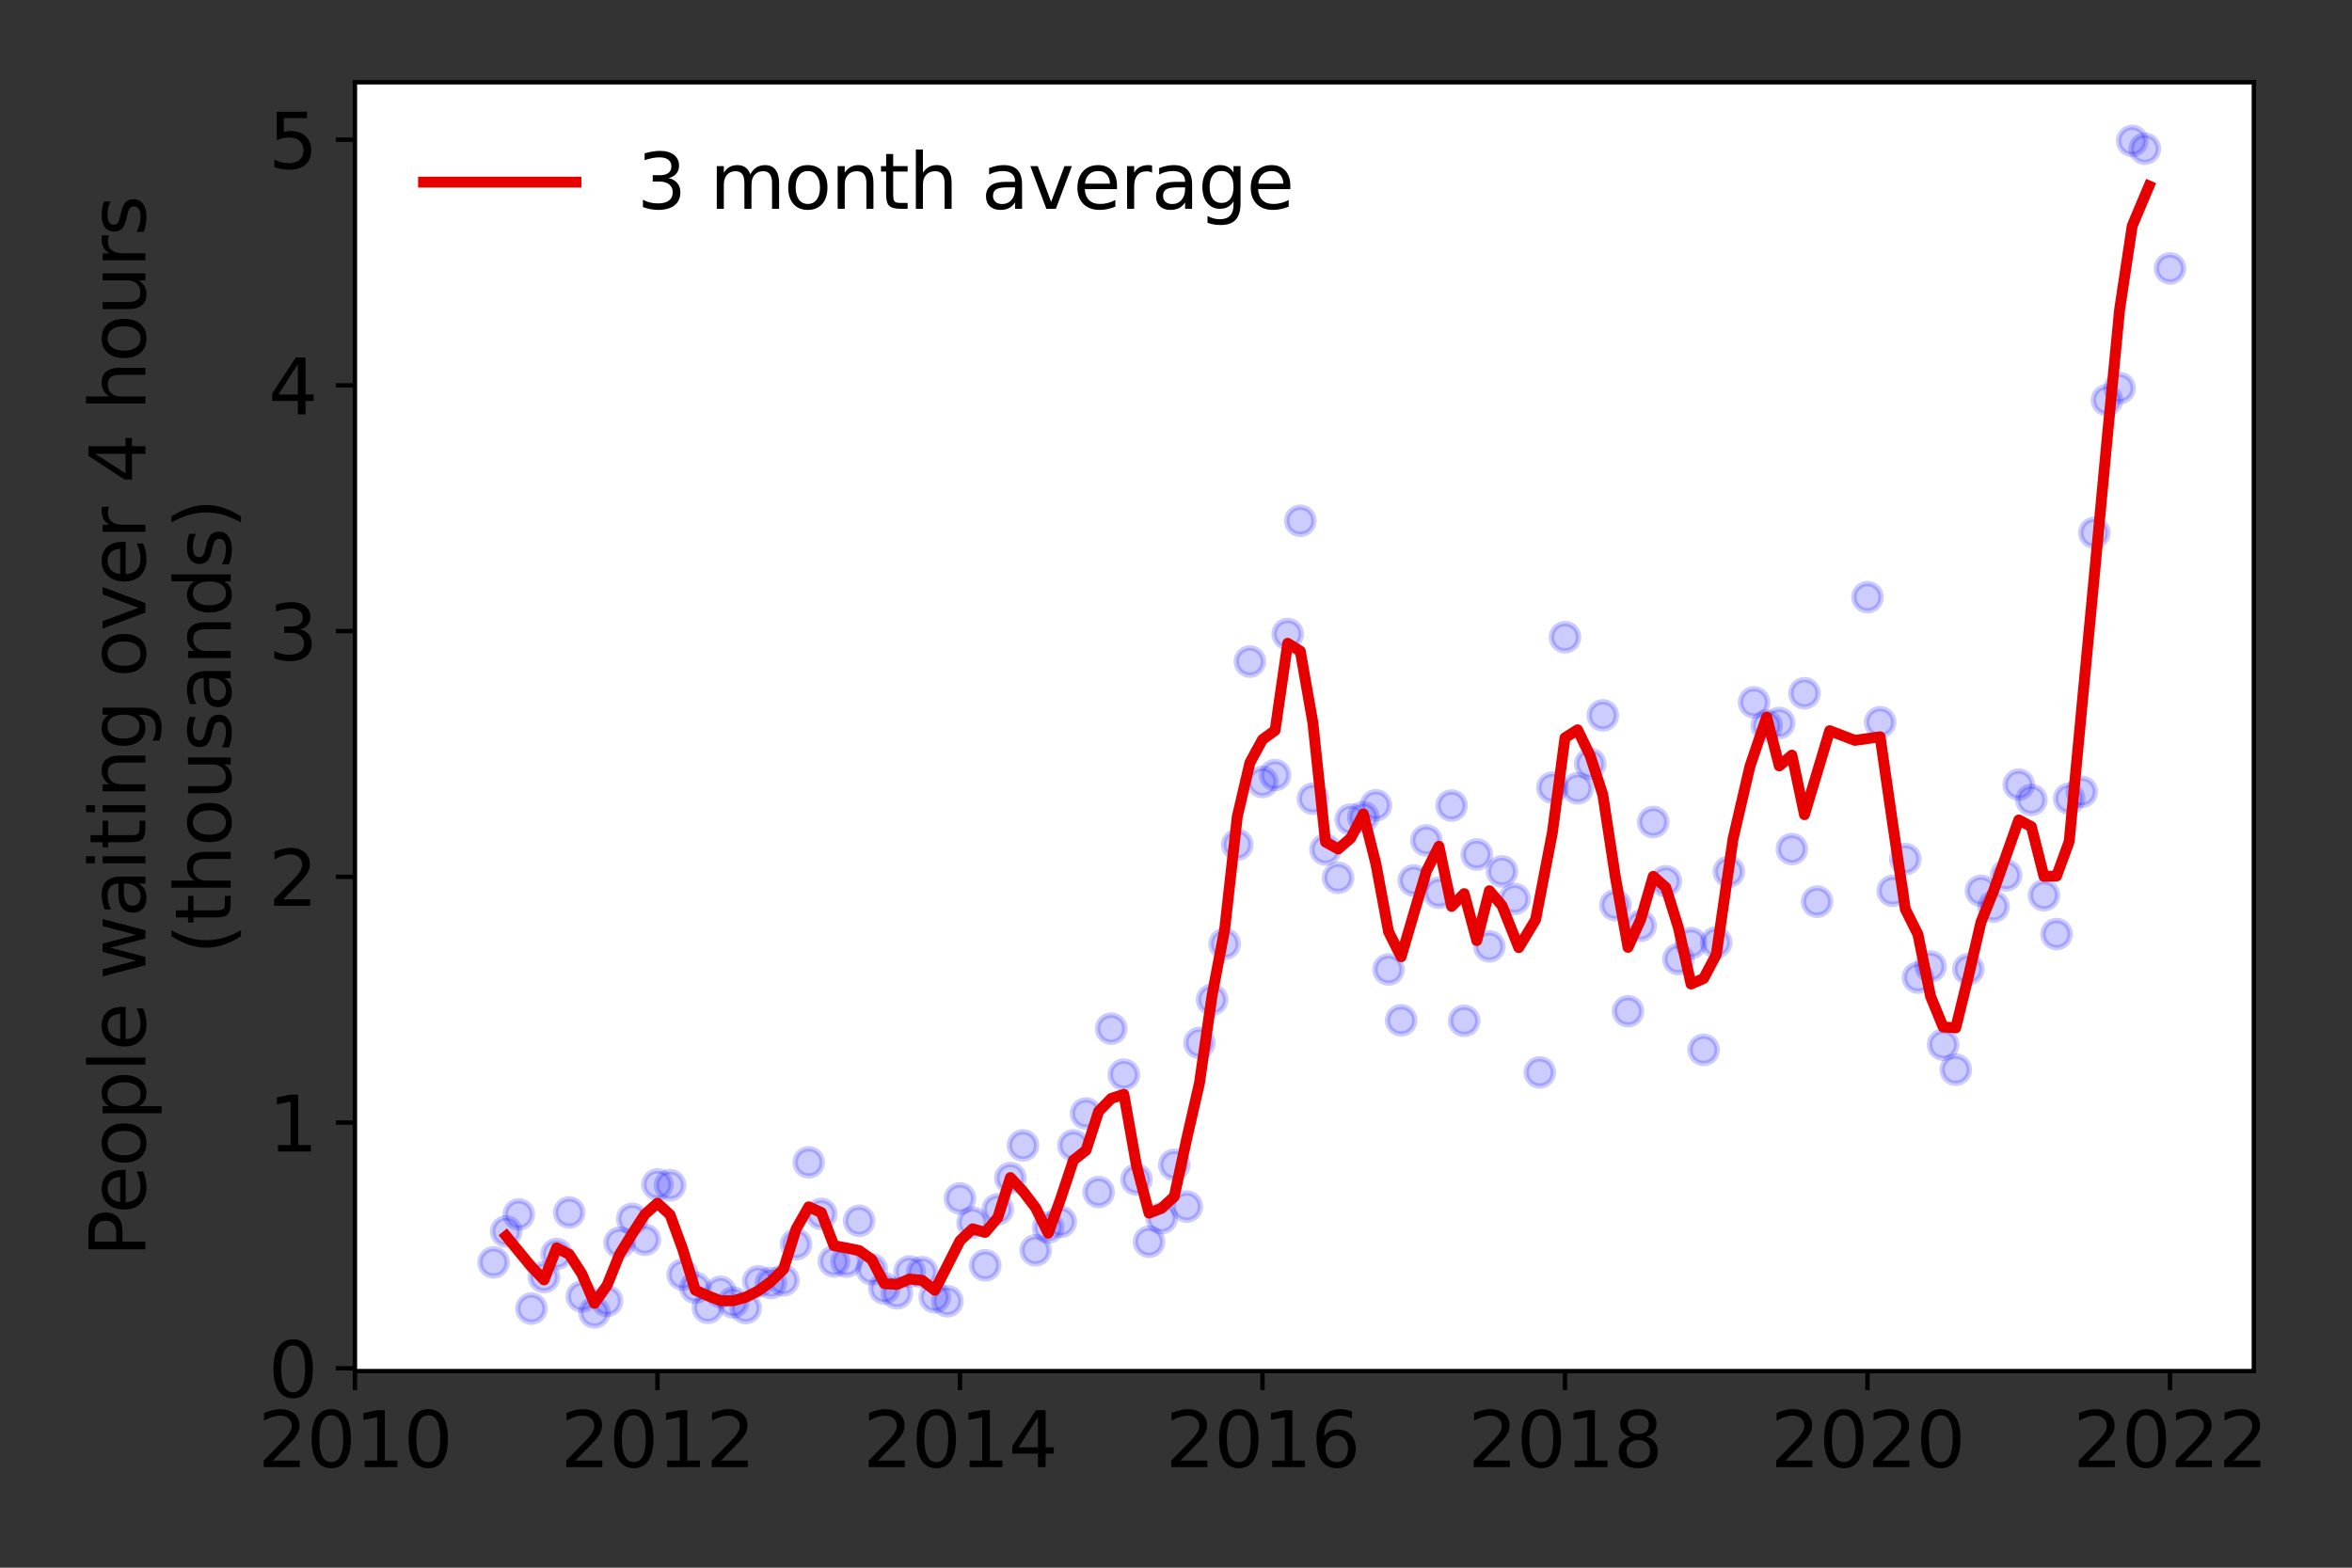 <?xml version="1.0" encoding="utf-8" standalone="no"?>
<!DOCTYPE svg PUBLIC "-//W3C//DTD SVG 1.1//EN"
  "http://www.w3.org/Graphics/SVG/1.1/DTD/svg11.dtd">
<svg height="288pt" version="1.1" viewBox="0 0 432 288" width="432pt" xmlns="http://www.w3.org/2000/svg" xmlns:xlink="http://www.w3.org/1999/xlink">
 <rect x="0" y="0" width="432" height="288" fill="#333333" stroke="none"/>
 <defs>
  <style type="text/css">*{stroke-linecap:butt;stroke-linejoin:round;}</style>
 </defs>
 <g id="figure_1">
  <g id="patch_1">
   <path d="M 0 288 
L 432 288 
L 432 0 
L 0 0 
z
" style="fill:none;"/>
  </g>
  <g id="axes_1">
   <g id="patch_2">
    <path d="M 65.195 251.88 
L 413.971 251.88 
L 413.971 15.12 
L 65.195 15.12 
z
" style="fill:#ffffff;"/>
   </g>
   <g id="matplotlib.axis_1">
    <g id="xtick_1">
     <g id="line2d_1">
      <defs>
       <path d="M 0 0 
L 0 3.5 
" id="m8e42885d63" style="stroke:#000000;stroke-width:0.8;"/>
      </defs>
      <g>
       <use style="stroke:#000000;stroke-width:0.8;" x="65.195" xlink:href="#m8e42885d63" y="251.88"/>
      </g>
     </g>
     <g id="text_1">
      <!-- 2010 -->
      <g transform="translate(47.38 269.518)scale(0.14 -0.14)">
       <defs>
        <path d="M 1228 531 
L 3431 531 
L 3431 0 
L 469 0 
L 469 531 
Q 828 903 1448 1529 
Q 2069 2156 2228 2338 
Q 2531 2678 2651 2914 
Q 2772 3150 2772 3378 
Q 2772 3750 2511 3984 
Q 2250 4219 1831 4219 
Q 1534 4219 1204 4116 
Q 875 4013 500 3803 
L 500 4441 
Q 881 4594 1212 4672 
Q 1544 4750 1819 4750 
Q 2544 4750 2975 4387 
Q 3406 4025 3406 3419 
Q 3406 3131 3298 2873 
Q 3191 2616 2906 2266 
Q 2828 2175 2409 1742 
Q 1991 1309 1228 531 
z
" id="DejaVuSans-32" transform="scale(0.016)"/>
        <path d="M 2034 4250 
Q 1547 4250 1301 3770 
Q 1056 3291 1056 2328 
Q 1056 1369 1301 889 
Q 1547 409 2034 409 
Q 2525 409 2770 889 
Q 3016 1369 3016 2328 
Q 3016 3291 2770 3770 
Q 2525 4250 2034 4250 
z
M 2034 4750 
Q 2819 4750 3233 4129 
Q 3647 3509 3647 2328 
Q 3647 1150 3233 529 
Q 2819 -91 2034 -91 
Q 1250 -91 836 529 
Q 422 1150 422 2328 
Q 422 3509 836 4129 
Q 1250 4750 2034 4750 
z
" id="DejaVuSans-30" transform="scale(0.016)"/>
        <path d="M 794 531 
L 1825 531 
L 1825 4091 
L 703 3866 
L 703 4441 
L 1819 4666 
L 2450 4666 
L 2450 531 
L 3481 531 
L 3481 0 
L 794 0 
L 794 531 
z
" id="DejaVuSans-31" transform="scale(0.016)"/>
       </defs>
       <use xlink:href="#DejaVuSans-32"/>
       <use x="63.623" xlink:href="#DejaVuSans-30"/>
       <use x="127.246" xlink:href="#DejaVuSans-31"/>
       <use x="190.869" xlink:href="#DejaVuSans-30"/>
      </g>
     </g>
    </g>
    <g id="xtick_2">
     <g id="line2d_2">
      <g>
       <use style="stroke:#000000;stroke-width:0.8;" x="120.758" xlink:href="#m8e42885d63" y="251.88"/>
      </g>
     </g>
     <g id="text_2">
      <!-- 2012 -->
      <g transform="translate(102.943 269.518)scale(0.14 -0.14)">
       <use xlink:href="#DejaVuSans-32"/>
       <use x="63.623" xlink:href="#DejaVuSans-30"/>
       <use x="127.246" xlink:href="#DejaVuSans-31"/>
       <use x="190.869" xlink:href="#DejaVuSans-32"/>
      </g>
     </g>
    </g>
    <g id="xtick_3">
     <g id="line2d_3">
      <g>
       <use style="stroke:#000000;stroke-width:0.8;" x="176.322" xlink:href="#m8e42885d63" y="251.88"/>
      </g>
     </g>
     <g id="text_3">
      <!-- 2014 -->
      <g transform="translate(158.507 269.518)scale(0.14 -0.14)">
       <defs>
        <path d="M 2419 4116 
L 825 1625 
L 2419 1625 
L 2419 4116 
z
M 2253 4666 
L 3047 4666 
L 3047 1625 
L 3713 1625 
L 3713 1100 
L 3047 1100 
L 3047 0 
L 2419 0 
L 2419 1100 
L 313 1100 
L 313 1709 
L 2253 4666 
z
" id="DejaVuSans-34" transform="scale(0.016)"/>
       </defs>
       <use xlink:href="#DejaVuSans-32"/>
       <use x="63.623" xlink:href="#DejaVuSans-30"/>
       <use x="127.246" xlink:href="#DejaVuSans-31"/>
       <use x="190.869" xlink:href="#DejaVuSans-34"/>
      </g>
     </g>
    </g>
    <g id="xtick_4">
     <g id="line2d_4">
      <g>
       <use style="stroke:#000000;stroke-width:0.8;" x="231.885" xlink:href="#m8e42885d63" y="251.88"/>
      </g>
     </g>
     <g id="text_4">
      <!-- 2016 -->
      <g transform="translate(214.07 269.518)scale(0.14 -0.14)">
       <defs>
        <path d="M 2113 2584 
Q 1688 2584 1439 2293 
Q 1191 2003 1191 1497 
Q 1191 994 1439 701 
Q 1688 409 2113 409 
Q 2538 409 2786 701 
Q 3034 994 3034 1497 
Q 3034 2003 2786 2293 
Q 2538 2584 2113 2584 
z
M 3366 4563 
L 3366 3988 
Q 3128 4100 2886 4159 
Q 2644 4219 2406 4219 
Q 1781 4219 1451 3797 
Q 1122 3375 1075 2522 
Q 1259 2794 1537 2939 
Q 1816 3084 2150 3084 
Q 2853 3084 3261 2657 
Q 3669 2231 3669 1497 
Q 3669 778 3244 343 
Q 2819 -91 2113 -91 
Q 1303 -91 875 529 
Q 447 1150 447 2328 
Q 447 3434 972 4092 
Q 1497 4750 2381 4750 
Q 2619 4750 2861 4703 
Q 3103 4656 3366 4563 
z
" id="DejaVuSans-36" transform="scale(0.016)"/>
       </defs>
       <use xlink:href="#DejaVuSans-32"/>
       <use x="63.623" xlink:href="#DejaVuSans-30"/>
       <use x="127.246" xlink:href="#DejaVuSans-31"/>
       <use x="190.869" xlink:href="#DejaVuSans-36"/>
      </g>
     </g>
    </g>
    <g id="xtick_5">
     <g id="line2d_5">
      <g>
       <use style="stroke:#000000;stroke-width:0.8;" x="287.449" xlink:href="#m8e42885d63" y="251.88"/>
      </g>
     </g>
     <g id="text_5">
      <!-- 2018 -->
      <g transform="translate(269.634 269.518)scale(0.14 -0.14)">
       <defs>
        <path d="M 2034 2216 
Q 1584 2216 1326 1975 
Q 1069 1734 1069 1313 
Q 1069 891 1326 650 
Q 1584 409 2034 409 
Q 2484 409 2743 651 
Q 3003 894 3003 1313 
Q 3003 1734 2745 1975 
Q 2488 2216 2034 2216 
z
M 1403 2484 
Q 997 2584 770 2862 
Q 544 3141 544 3541 
Q 544 4100 942 4425 
Q 1341 4750 2034 4750 
Q 2731 4750 3128 4425 
Q 3525 4100 3525 3541 
Q 3525 3141 3298 2862 
Q 3072 2584 2669 2484 
Q 3125 2378 3379 2068 
Q 3634 1759 3634 1313 
Q 3634 634 3220 271 
Q 2806 -91 2034 -91 
Q 1263 -91 848 271 
Q 434 634 434 1313 
Q 434 1759 690 2068 
Q 947 2378 1403 2484 
z
M 1172 3481 
Q 1172 3119 1398 2916 
Q 1625 2713 2034 2713 
Q 2441 2713 2670 2916 
Q 2900 3119 2900 3481 
Q 2900 3844 2670 4047 
Q 2441 4250 2034 4250 
Q 1625 4250 1398 4047 
Q 1172 3844 1172 3481 
z
" id="DejaVuSans-38" transform="scale(0.016)"/>
       </defs>
       <use xlink:href="#DejaVuSans-32"/>
       <use x="63.623" xlink:href="#DejaVuSans-30"/>
       <use x="127.246" xlink:href="#DejaVuSans-31"/>
       <use x="190.869" xlink:href="#DejaVuSans-38"/>
      </g>
     </g>
    </g>
    <g id="xtick_6">
     <g id="line2d_6">
      <g>
       <use style="stroke:#000000;stroke-width:0.8;" x="343.012" xlink:href="#m8e42885d63" y="251.88"/>
      </g>
     </g>
     <g id="text_6">
      <!-- 2020 -->
      <g transform="translate(325.197 269.518)scale(0.14 -0.14)">
       <use xlink:href="#DejaVuSans-32"/>
       <use x="63.623" xlink:href="#DejaVuSans-30"/>
       <use x="127.246" xlink:href="#DejaVuSans-32"/>
       <use x="190.869" xlink:href="#DejaVuSans-30"/>
      </g>
     </g>
    </g>
    <g id="xtick_7">
     <g id="line2d_7">
      <g>
       <use style="stroke:#000000;stroke-width:0.8;" x="398.576" xlink:href="#m8e42885d63" y="251.88"/>
      </g>
     </g>
     <g id="text_7">
      <!-- 2022 -->
      <g transform="translate(380.761 269.518)scale(0.14 -0.14)">
       <use xlink:href="#DejaVuSans-32"/>
       <use x="63.623" xlink:href="#DejaVuSans-30"/>
       <use x="127.246" xlink:href="#DejaVuSans-32"/>
       <use x="190.869" xlink:href="#DejaVuSans-32"/>
      </g>
     </g>
    </g>
   </g>
   <g id="matplotlib.axis_2">
    <g id="ytick_1">
     <g id="line2d_8">
      <defs>
       <path d="M 0 0 
L -3.5 0 
" id="m8fb0e8821d" style="stroke:#000000;stroke-width:0.8;"/>
      </defs>
      <g>
       <use style="stroke:#000000;stroke-width:0.8;" x="65.195" xlink:href="#m8fb0e8821d" y="251.365"/>
      </g>
     </g>
     <g id="text_8">
      <!-- 0 -->
      <g transform="translate(49.288 256.684)scale(0.14 -0.14)">
       <use xlink:href="#DejaVuSans-30"/>
      </g>
     </g>
    </g>
    <g id="ytick_2">
     <g id="line2d_9">
      <g>
       <use style="stroke:#000000;stroke-width:0.8;" x="65.195" xlink:href="#m8fb0e8821d" y="206.224"/>
      </g>
     </g>
     <g id="text_9">
      <!-- 1 -->
      <g transform="translate(49.288 211.542)scale(0.14 -0.14)">
       <use xlink:href="#DejaVuSans-31"/>
      </g>
     </g>
    </g>
    <g id="ytick_3">
     <g id="line2d_10">
      <g>
       <use style="stroke:#000000;stroke-width:0.8;" x="65.195" xlink:href="#m8fb0e8821d" y="161.082"/>
      </g>
     </g>
     <g id="text_10">
      <!-- 2 -->
      <g transform="translate(49.288 166.401)scale(0.14 -0.14)">
       <use xlink:href="#DejaVuSans-32"/>
      </g>
     </g>
    </g>
    <g id="ytick_4">
     <g id="line2d_11">
      <g>
       <use style="stroke:#000000;stroke-width:0.8;" x="65.195" xlink:href="#m8fb0e8821d" y="115.94"/>
      </g>
     </g>
     <g id="text_11">
      <!-- 3 -->
      <g transform="translate(49.288 121.259)scale(0.14 -0.14)">
       <defs>
        <path d="M 2597 2516 
Q 3050 2419 3304 2112 
Q 3559 1806 3559 1356 
Q 3559 666 3084 287 
Q 2609 -91 1734 -91 
Q 1441 -91 1130 -33 
Q 819 25 488 141 
L 488 750 
Q 750 597 1062 519 
Q 1375 441 1716 441 
Q 2309 441 2620 675 
Q 2931 909 2931 1356 
Q 2931 1769 2642 2001 
Q 2353 2234 1838 2234 
L 1294 2234 
L 1294 2753 
L 1863 2753 
Q 2328 2753 2575 2939 
Q 2822 3125 2822 3475 
Q 2822 3834 2567 4026 
Q 2313 4219 1838 4219 
Q 1578 4219 1281 4162 
Q 984 4106 628 3988 
L 628 4550 
Q 988 4650 1302 4700 
Q 1616 4750 1894 4750 
Q 2613 4750 3031 4423 
Q 3450 4097 3450 3541 
Q 3450 3153 3228 2886 
Q 3006 2619 2597 2516 
z
" id="DejaVuSans-33" transform="scale(0.016)"/>
       </defs>
       <use xlink:href="#DejaVuSans-33"/>
      </g>
     </g>
    </g>
    <g id="ytick_5">
     <g id="line2d_12">
      <g>
       <use style="stroke:#000000;stroke-width:0.8;" x="65.195" xlink:href="#m8fb0e8821d" y="70.798"/>
      </g>
     </g>
     <g id="text_12">
      <!-- 4 -->
      <g transform="translate(49.288 76.117)scale(0.14 -0.14)">
       <use xlink:href="#DejaVuSans-34"/>
      </g>
     </g>
    </g>
    <g id="ytick_6">
     <g id="line2d_13">
      <g>
       <use style="stroke:#000000;stroke-width:0.8;" x="65.195" xlink:href="#m8fb0e8821d" y="25.656"/>
      </g>
     </g>
     <g id="text_13">
      <!-- 5 -->
      <g transform="translate(49.288 30.975)scale(0.14 -0.14)">
       <defs>
        <path d="M 691 4666 
L 3169 4666 
L 3169 4134 
L 1269 4134 
L 1269 2991 
Q 1406 3038 1543 3061 
Q 1681 3084 1819 3084 
Q 2600 3084 3056 2656 
Q 3513 2228 3513 1497 
Q 3513 744 3044 326 
Q 2575 -91 1722 -91 
Q 1428 -91 1123 -41 
Q 819 9 494 109 
L 494 744 
Q 775 591 1075 516 
Q 1375 441 1709 441 
Q 2250 441 2565 725 
Q 2881 1009 2881 1497 
Q 2881 1984 2565 2268 
Q 2250 2553 1709 2553 
Q 1456 2553 1204 2497 
Q 953 2441 691 2322 
L 691 4666 
z
" id="DejaVuSans-35" transform="scale(0.016)"/>
       </defs>
       <use xlink:href="#DejaVuSans-35"/>
      </g>
     </g>
    </g>
    <g id="text_14">
     <!-- People waiting over 4 hours -->
     <g transform="translate(26.699 230.925)rotate(-90)scale(0.14 -0.14)">
      <defs>
       <path d="M 1259 4147 
L 1259 2394 
L 2053 2394 
Q 2494 2394 2734 2622 
Q 2975 2850 2975 3272 
Q 2975 3691 2734 3919 
Q 2494 4147 2053 4147 
L 1259 4147 
z
M 628 4666 
L 2053 4666 
Q 2838 4666 3239 4311 
Q 3641 3956 3641 3272 
Q 3641 2581 3239 2228 
Q 2838 1875 2053 1875 
L 1259 1875 
L 1259 0 
L 628 0 
L 628 4666 
z
" id="DejaVuSans-50" transform="scale(0.016)"/>
       <path d="M 3597 1894 
L 3597 1613 
L 953 1613 
Q 991 1019 1311 708 
Q 1631 397 2203 397 
Q 2534 397 2845 478 
Q 3156 559 3463 722 
L 3463 178 
Q 3153 47 2828 -22 
Q 2503 -91 2169 -91 
Q 1331 -91 842 396 
Q 353 884 353 1716 
Q 353 2575 817 3079 
Q 1281 3584 2069 3584 
Q 2775 3584 3186 3129 
Q 3597 2675 3597 1894 
z
M 3022 2063 
Q 3016 2534 2758 2815 
Q 2500 3097 2075 3097 
Q 1594 3097 1305 2825 
Q 1016 2553 972 2059 
L 3022 2063 
z
" id="DejaVuSans-65" transform="scale(0.016)"/>
       <path d="M 1959 3097 
Q 1497 3097 1228 2736 
Q 959 2375 959 1747 
Q 959 1119 1226 758 
Q 1494 397 1959 397 
Q 2419 397 2687 759 
Q 2956 1122 2956 1747 
Q 2956 2369 2687 2733 
Q 2419 3097 1959 3097 
z
M 1959 3584 
Q 2709 3584 3137 3096 
Q 3566 2609 3566 1747 
Q 3566 888 3137 398 
Q 2709 -91 1959 -91 
Q 1206 -91 779 398 
Q 353 888 353 1747 
Q 353 2609 779 3096 
Q 1206 3584 1959 3584 
z
" id="DejaVuSans-6f" transform="scale(0.016)"/>
       <path d="M 1159 525 
L 1159 -1331 
L 581 -1331 
L 581 3500 
L 1159 3500 
L 1159 2969 
Q 1341 3281 1617 3432 
Q 1894 3584 2278 3584 
Q 2916 3584 3314 3078 
Q 3713 2572 3713 1747 
Q 3713 922 3314 415 
Q 2916 -91 2278 -91 
Q 1894 -91 1617 61 
Q 1341 213 1159 525 
z
M 3116 1747 
Q 3116 2381 2855 2742 
Q 2594 3103 2138 3103 
Q 1681 3103 1420 2742 
Q 1159 2381 1159 1747 
Q 1159 1113 1420 752 
Q 1681 391 2138 391 
Q 2594 391 2855 752 
Q 3116 1113 3116 1747 
z
" id="DejaVuSans-70" transform="scale(0.016)"/>
       <path d="M 603 4863 
L 1178 4863 
L 1178 0 
L 603 0 
L 603 4863 
z
" id="DejaVuSans-6c" transform="scale(0.016)"/>
       <path id="DejaVuSans-20" transform="scale(0.016)"/>
       <path d="M 269 3500 
L 844 3500 
L 1563 769 
L 2278 3500 
L 2956 3500 
L 3675 769 
L 4391 3500 
L 4966 3500 
L 4050 0 
L 3372 0 
L 2619 2869 
L 1863 0 
L 1184 0 
L 269 3500 
z
" id="DejaVuSans-77" transform="scale(0.016)"/>
       <path d="M 2194 1759 
Q 1497 1759 1228 1600 
Q 959 1441 959 1056 
Q 959 750 1161 570 
Q 1363 391 1709 391 
Q 2188 391 2477 730 
Q 2766 1069 2766 1631 
L 2766 1759 
L 2194 1759 
z
M 3341 1997 
L 3341 0 
L 2766 0 
L 2766 531 
Q 2569 213 2275 61 
Q 1981 -91 1556 -91 
Q 1019 -91 701 211 
Q 384 513 384 1019 
Q 384 1609 779 1909 
Q 1175 2209 1959 2209 
L 2766 2209 
L 2766 2266 
Q 2766 2663 2505 2880 
Q 2244 3097 1772 3097 
Q 1472 3097 1187 3025 
Q 903 2953 641 2809 
L 641 3341 
Q 956 3463 1253 3523 
Q 1550 3584 1831 3584 
Q 2591 3584 2966 3190 
Q 3341 2797 3341 1997 
z
" id="DejaVuSans-61" transform="scale(0.016)"/>
       <path d="M 603 3500 
L 1178 3500 
L 1178 0 
L 603 0 
L 603 3500 
z
M 603 4863 
L 1178 4863 
L 1178 4134 
L 603 4134 
L 603 4863 
z
" id="DejaVuSans-69" transform="scale(0.016)"/>
       <path d="M 1172 4494 
L 1172 3500 
L 2356 3500 
L 2356 3053 
L 1172 3053 
L 1172 1153 
Q 1172 725 1289 603 
Q 1406 481 1766 481 
L 2356 481 
L 2356 0 
L 1766 0 
Q 1100 0 847 248 
Q 594 497 594 1153 
L 594 3053 
L 172 3053 
L 172 3500 
L 594 3500 
L 594 4494 
L 1172 4494 
z
" id="DejaVuSans-74" transform="scale(0.016)"/>
       <path d="M 3513 2113 
L 3513 0 
L 2938 0 
L 2938 2094 
Q 2938 2591 2744 2837 
Q 2550 3084 2163 3084 
Q 1697 3084 1428 2787 
Q 1159 2491 1159 1978 
L 1159 0 
L 581 0 
L 581 3500 
L 1159 3500 
L 1159 2956 
Q 1366 3272 1645 3428 
Q 1925 3584 2291 3584 
Q 2894 3584 3203 3211 
Q 3513 2838 3513 2113 
z
" id="DejaVuSans-6e" transform="scale(0.016)"/>
       <path d="M 2906 1791 
Q 2906 2416 2648 2759 
Q 2391 3103 1925 3103 
Q 1463 3103 1205 2759 
Q 947 2416 947 1791 
Q 947 1169 1205 825 
Q 1463 481 1925 481 
Q 2391 481 2648 825 
Q 2906 1169 2906 1791 
z
M 3481 434 
Q 3481 -459 3084 -895 
Q 2688 -1331 1869 -1331 
Q 1566 -1331 1297 -1286 
Q 1028 -1241 775 -1147 
L 775 -588 
Q 1028 -725 1275 -790 
Q 1522 -856 1778 -856 
Q 2344 -856 2625 -561 
Q 2906 -266 2906 331 
L 2906 616 
Q 2728 306 2450 153 
Q 2172 0 1784 0 
Q 1141 0 747 490 
Q 353 981 353 1791 
Q 353 2603 747 3093 
Q 1141 3584 1784 3584 
Q 2172 3584 2450 3431 
Q 2728 3278 2906 2969 
L 2906 3500 
L 3481 3500 
L 3481 434 
z
" id="DejaVuSans-67" transform="scale(0.016)"/>
       <path d="M 191 3500 
L 800 3500 
L 1894 563 
L 2988 3500 
L 3597 3500 
L 2284 0 
L 1503 0 
L 191 3500 
z
" id="DejaVuSans-76" transform="scale(0.016)"/>
       <path d="M 2631 2963 
Q 2534 3019 2420 3045 
Q 2306 3072 2169 3072 
Q 1681 3072 1420 2755 
Q 1159 2438 1159 1844 
L 1159 0 
L 581 0 
L 581 3500 
L 1159 3500 
L 1159 2956 
Q 1341 3275 1631 3429 
Q 1922 3584 2338 3584 
Q 2397 3584 2469 3576 
Q 2541 3569 2628 3553 
L 2631 2963 
z
" id="DejaVuSans-72" transform="scale(0.016)"/>
       <path d="M 3513 2113 
L 3513 0 
L 2938 0 
L 2938 2094 
Q 2938 2591 2744 2837 
Q 2550 3084 2163 3084 
Q 1697 3084 1428 2787 
Q 1159 2491 1159 1978 
L 1159 0 
L 581 0 
L 581 4863 
L 1159 4863 
L 1159 2956 
Q 1366 3272 1645 3428 
Q 1925 3584 2291 3584 
Q 2894 3584 3203 3211 
Q 3513 2838 3513 2113 
z
" id="DejaVuSans-68" transform="scale(0.016)"/>
       <path d="M 544 1381 
L 544 3500 
L 1119 3500 
L 1119 1403 
Q 1119 906 1312 657 
Q 1506 409 1894 409 
Q 2359 409 2629 706 
Q 2900 1003 2900 1516 
L 2900 3500 
L 3475 3500 
L 3475 0 
L 2900 0 
L 2900 538 
Q 2691 219 2414 64 
Q 2138 -91 1772 -91 
Q 1169 -91 856 284 
Q 544 659 544 1381 
z
M 1991 3584 
L 1991 3584 
z
" id="DejaVuSans-75" transform="scale(0.016)"/>
       <path d="M 2834 3397 
L 2834 2853 
Q 2591 2978 2328 3040 
Q 2066 3103 1784 3103 
Q 1356 3103 1142 2972 
Q 928 2841 928 2578 
Q 928 2378 1081 2264 
Q 1234 2150 1697 2047 
L 1894 2003 
Q 2506 1872 2764 1633 
Q 3022 1394 3022 966 
Q 3022 478 2636 193 
Q 2250 -91 1575 -91 
Q 1294 -91 989 -36 
Q 684 19 347 128 
L 347 722 
Q 666 556 975 473 
Q 1284 391 1588 391 
Q 1994 391 2212 530 
Q 2431 669 2431 922 
Q 2431 1156 2273 1281 
Q 2116 1406 1581 1522 
L 1381 1569 
Q 847 1681 609 1914 
Q 372 2147 372 2553 
Q 372 3047 722 3315 
Q 1072 3584 1716 3584 
Q 2034 3584 2315 3537 
Q 2597 3491 2834 3397 
z
" id="DejaVuSans-73" transform="scale(0.016)"/>
      </defs>
      <use xlink:href="#DejaVuSans-50"/>
      <use x="56.678" xlink:href="#DejaVuSans-65"/>
      <use x="118.201" xlink:href="#DejaVuSans-6f"/>
      <use x="179.383" xlink:href="#DejaVuSans-70"/>
      <use x="242.859" xlink:href="#DejaVuSans-6c"/>
      <use x="270.643" xlink:href="#DejaVuSans-65"/>
      <use x="332.166" xlink:href="#DejaVuSans-20"/>
      <use x="363.953" xlink:href="#DejaVuSans-77"/>
      <use x="445.74" xlink:href="#DejaVuSans-61"/>
      <use x="507.02" xlink:href="#DejaVuSans-69"/>
      <use x="534.803" xlink:href="#DejaVuSans-74"/>
      <use x="574.012" xlink:href="#DejaVuSans-69"/>
      <use x="601.795" xlink:href="#DejaVuSans-6e"/>
      <use x="665.174" xlink:href="#DejaVuSans-67"/>
      <use x="728.65" xlink:href="#DejaVuSans-20"/>
      <use x="760.438" xlink:href="#DejaVuSans-6f"/>
      <use x="821.619" xlink:href="#DejaVuSans-76"/>
      <use x="880.799" xlink:href="#DejaVuSans-65"/>
      <use x="942.322" xlink:href="#DejaVuSans-72"/>
      <use x="983.436" xlink:href="#DejaVuSans-20"/>
      <use x="1015.223" xlink:href="#DejaVuSans-34"/>
      <use x="1078.846" xlink:href="#DejaVuSans-20"/>
      <use x="1110.633" xlink:href="#DejaVuSans-68"/>
      <use x="1174.012" xlink:href="#DejaVuSans-6f"/>
      <use x="1235.193" xlink:href="#DejaVuSans-75"/>
      <use x="1298.572" xlink:href="#DejaVuSans-72"/>
      <use x="1339.686" xlink:href="#DejaVuSans-73"/>
     </g>
     <!-- (thousands) -->
     <g transform="translate(42.376 175.325)rotate(-90)scale(0.14 -0.14)">
      <defs>
       <path d="M 1984 4856 
Q 1566 4138 1362 3434 
Q 1159 2731 1159 2009 
Q 1159 1288 1364 580 
Q 1569 -128 1984 -844 
L 1484 -844 
Q 1016 -109 783 600 
Q 550 1309 550 2009 
Q 550 2706 781 3412 
Q 1013 4119 1484 4856 
L 1984 4856 
z
" id="DejaVuSans-28" transform="scale(0.016)"/>
       <path d="M 2906 2969 
L 2906 4863 
L 3481 4863 
L 3481 0 
L 2906 0 
L 2906 525 
Q 2725 213 2448 61 
Q 2172 -91 1784 -91 
Q 1150 -91 751 415 
Q 353 922 353 1747 
Q 353 2572 751 3078 
Q 1150 3584 1784 3584 
Q 2172 3584 2448 3432 
Q 2725 3281 2906 2969 
z
M 947 1747 
Q 947 1113 1208 752 
Q 1469 391 1925 391 
Q 2381 391 2643 752 
Q 2906 1113 2906 1747 
Q 2906 2381 2643 2742 
Q 2381 3103 1925 3103 
Q 1469 3103 1208 2742 
Q 947 2381 947 1747 
z
" id="DejaVuSans-64" transform="scale(0.016)"/>
       <path d="M 513 4856 
L 1013 4856 
Q 1481 4119 1714 3412 
Q 1947 2706 1947 2009 
Q 1947 1309 1714 600 
Q 1481 -109 1013 -844 
L 513 -844 
Q 928 -128 1133 580 
Q 1338 1288 1338 2009 
Q 1338 2731 1133 3434 
Q 928 4138 513 4856 
z
" id="DejaVuSans-29" transform="scale(0.016)"/>
      </defs>
      <use xlink:href="#DejaVuSans-28"/>
      <use x="39.014" xlink:href="#DejaVuSans-74"/>
      <use x="78.223" xlink:href="#DejaVuSans-68"/>
      <use x="141.602" xlink:href="#DejaVuSans-6f"/>
      <use x="202.783" xlink:href="#DejaVuSans-75"/>
      <use x="266.162" xlink:href="#DejaVuSans-73"/>
      <use x="318.262" xlink:href="#DejaVuSans-61"/>
      <use x="379.541" xlink:href="#DejaVuSans-6e"/>
      <use x="442.92" xlink:href="#DejaVuSans-64"/>
      <use x="506.396" xlink:href="#DejaVuSans-73"/>
      <use x="558.496" xlink:href="#DejaVuSans-29"/>
     </g>
    </g>
   </g>
   <g id="line2d_14">
    <defs>
     <path d="M 0 2.5 
C 0.663 2.5 1.299 2.237 1.768 1.768 
C 2.237 1.299 2.5 0.663 2.5 0 
C 2.5 -0.663 2.237 -1.299 1.768 -1.768 
C 1.299 -2.237 0.663 -2.5 0 -2.5 
C -0.663 -2.5 -1.299 -2.237 -1.768 -1.768 
C -2.237 -1.299 -2.5 -0.663 -2.5 0 
C -2.5 0.663 -2.237 1.299 -1.768 1.768 
C -1.299 2.237 -0.663 2.5 0 2.5 
z
" id="m572be6dd54" style="stroke:#0000ff;stroke-opacity:0.2;"/>
    </defs>
    <g clip-path="url(#p45708d5057)">
     <use style="fill:#0000ff;fill-opacity:0.2;stroke:#0000ff;stroke-opacity:0.2;" x="398.576" xlink:href="#m572be6dd54" y="49.31"/>
     <use style="fill:#0000ff;fill-opacity:0.2;stroke:#0000ff;stroke-opacity:0.2;" x="393.945" xlink:href="#m572be6dd54" y="27.326"/>
     <use style="fill:#0000ff;fill-opacity:0.2;stroke:#0000ff;stroke-opacity:0.2;" x="391.63" xlink:href="#m572be6dd54" y="25.882"/>
     <use style="fill:#0000ff;fill-opacity:0.2;stroke:#0000ff;stroke-opacity:0.2;" x="389.315" xlink:href="#m572be6dd54" y="71.295"/>
     <use style="fill:#0000ff;fill-opacity:0.2;stroke:#0000ff;stroke-opacity:0.2;" x="387" xlink:href="#m572be6dd54" y="73.506"/>
     <use style="fill:#0000ff;fill-opacity:0.2;stroke:#0000ff;stroke-opacity:0.2;" x="384.685" xlink:href="#m572be6dd54" y="97.883"/>
     <use style="fill:#0000ff;fill-opacity:0.2;stroke:#0000ff;stroke-opacity:0.2;" x="382.37" xlink:href="#m572be6dd54" y="145.463"/>
     <use style="fill:#0000ff;fill-opacity:0.2;stroke:#0000ff;stroke-opacity:0.2;" x="380.054" xlink:href="#m572be6dd54" y="146.727"/>
     <use style="fill:#0000ff;fill-opacity:0.2;stroke:#0000ff;stroke-opacity:0.2;" x="377.739" xlink:href="#m572be6dd54" y="171.6"/>
     <use style="fill:#0000ff;fill-opacity:0.2;stroke:#0000ff;stroke-opacity:0.2;" x="375.424" xlink:href="#m572be6dd54" y="164.467"/>
     <use style="fill:#0000ff;fill-opacity:0.2;stroke:#0000ff;stroke-opacity:0.2;" x="373.109" xlink:href="#m572be6dd54" y="146.952"/>
     <use style="fill:#0000ff;fill-opacity:0.2;stroke:#0000ff;stroke-opacity:0.2;" x="370.794" xlink:href="#m572be6dd54" y="144.153"/>
     <use style="fill:#0000ff;fill-opacity:0.2;stroke:#0000ff;stroke-opacity:0.2;" x="368.479" xlink:href="#m572be6dd54" y="160.811"/>
     <use style="fill:#0000ff;fill-opacity:0.2;stroke:#0000ff;stroke-opacity:0.2;" x="366.164" xlink:href="#m572be6dd54" y="166.544"/>
     <use style="fill:#0000ff;fill-opacity:0.2;stroke:#0000ff;stroke-opacity:0.2;" x="363.848" xlink:href="#m572be6dd54" y="163.655"/>
     <use style="fill:#0000ff;fill-opacity:0.2;stroke:#0000ff;stroke-opacity:0.2;" x="361.533" xlink:href="#m572be6dd54" y="178.055"/>
     <use style="fill:#0000ff;fill-opacity:0.2;stroke:#0000ff;stroke-opacity:0.2;" x="359.218" xlink:href="#m572be6dd54" y="196.518"/>
     <use style="fill:#0000ff;fill-opacity:0.2;stroke:#0000ff;stroke-opacity:0.2;" x="356.903" xlink:href="#m572be6dd54" y="191.914"/>
     <use style="fill:#0000ff;fill-opacity:0.2;stroke:#0000ff;stroke-opacity:0.2;" x="354.588" xlink:href="#m572be6dd54" y="177.558"/>
     <use style="fill:#0000ff;fill-opacity:0.2;stroke:#0000ff;stroke-opacity:0.2;" x="352.273" xlink:href="#m572be6dd54" y="179.59"/>
     <use style="fill:#0000ff;fill-opacity:0.2;stroke:#0000ff;stroke-opacity:0.2;" x="349.958" xlink:href="#m572be6dd54" y="157.831"/>
     <use style="fill:#0000ff;fill-opacity:0.2;stroke:#0000ff;stroke-opacity:0.2;" x="347.642" xlink:href="#m572be6dd54" y="163.655"/>
     <use style="fill:#0000ff;fill-opacity:0.2;stroke:#0000ff;stroke-opacity:0.2;" x="345.327" xlink:href="#m572be6dd54" y="132.687"/>
     <use style="fill:#0000ff;fill-opacity:0.2;stroke:#0000ff;stroke-opacity:0.2;" x="343.012" xlink:href="#m572be6dd54" y="109.71"/>
     <use style="fill:#0000ff;fill-opacity:0.2;stroke:#0000ff;stroke-opacity:0.2;" x="333.752" xlink:href="#m572be6dd54" y="165.641"/>
     <use style="fill:#0000ff;fill-opacity:0.2;stroke:#0000ff;stroke-opacity:0.2;" x="331.436" xlink:href="#m572be6dd54" y="127.361"/>
     <use style="fill:#0000ff;fill-opacity:0.2;stroke:#0000ff;stroke-opacity:0.2;" x="329.121" xlink:href="#m572be6dd54" y="155.981"/>
     <use style="fill:#0000ff;fill-opacity:0.2;stroke:#0000ff;stroke-opacity:0.2;" x="326.806" xlink:href="#m572be6dd54" y="132.823"/>
     <use style="fill:#0000ff;fill-opacity:0.2;stroke:#0000ff;stroke-opacity:0.2;" x="324.491" xlink:href="#m572be6dd54" y="133.319"/>
     <use style="fill:#0000ff;fill-opacity:0.2;stroke:#0000ff;stroke-opacity:0.2;" x="322.176" xlink:href="#m572be6dd54" y="129.031"/>
     <use style="fill:#0000ff;fill-opacity:0.2;stroke:#0000ff;stroke-opacity:0.2;" x="317.546" xlink:href="#m572be6dd54" y="160.134"/>
     <use style="fill:#0000ff;fill-opacity:0.2;stroke:#0000ff;stroke-opacity:0.2;" x="315.23" xlink:href="#m572be6dd54" y="173.135"/>
     <use style="fill:#0000ff;fill-opacity:0.2;stroke:#0000ff;stroke-opacity:0.2;" x="312.915" xlink:href="#m572be6dd54" y="192.862"/>
     <use style="fill:#0000ff;fill-opacity:0.2;stroke:#0000ff;stroke-opacity:0.2;" x="310.6" xlink:href="#m572be6dd54" y="173.27"/>
     <use style="fill:#0000ff;fill-opacity:0.2;stroke:#0000ff;stroke-opacity:0.2;" x="308.285" xlink:href="#m572be6dd54" y="176.204"/>
     <use style="fill:#0000ff;fill-opacity:0.2;stroke:#0000ff;stroke-opacity:0.2;" x="305.97" xlink:href="#m572be6dd54" y="161.894"/>
     <use style="fill:#0000ff;fill-opacity:0.2;stroke:#0000ff;stroke-opacity:0.2;" x="303.655" xlink:href="#m572be6dd54" y="151.015"/>
     <use style="fill:#0000ff;fill-opacity:0.2;stroke:#0000ff;stroke-opacity:0.2;" x="301.34" xlink:href="#m572be6dd54" y="170.065"/>
     <use style="fill:#0000ff;fill-opacity:0.2;stroke:#0000ff;stroke-opacity:0.2;" x="299.024" xlink:href="#m572be6dd54" y="185.774"/>
     <use style="fill:#0000ff;fill-opacity:0.2;stroke:#0000ff;stroke-opacity:0.2;" x="296.709" xlink:href="#m572be6dd54" y="166.273"/>
     <use style="fill:#0000ff;fill-opacity:0.2;stroke:#0000ff;stroke-opacity:0.2;" x="294.394" xlink:href="#m572be6dd54" y="131.423"/>
     <use style="fill:#0000ff;fill-opacity:0.2;stroke:#0000ff;stroke-opacity:0.2;" x="292.079" xlink:href="#m572be6dd54" y="140.316"/>
     <use style="fill:#0000ff;fill-opacity:0.2;stroke:#0000ff;stroke-opacity:0.2;" x="289.764" xlink:href="#m572be6dd54" y="144.831"/>
     <use style="fill:#0000ff;fill-opacity:0.2;stroke:#0000ff;stroke-opacity:0.2;" x="287.449" xlink:href="#m572be6dd54" y="117.068"/>
     <use style="fill:#0000ff;fill-opacity:0.2;stroke:#0000ff;stroke-opacity:0.2;" x="285.134" xlink:href="#m572be6dd54" y="144.695"/>
     <use style="fill:#0000ff;fill-opacity:0.2;stroke:#0000ff;stroke-opacity:0.2;" x="282.818" xlink:href="#m572be6dd54" y="197.015"/>
     <use style="fill:#0000ff;fill-opacity:0.2;stroke:#0000ff;stroke-opacity:0.2;" x="278.188" xlink:href="#m572be6dd54" y="165.144"/>
     <use style="fill:#0000ff;fill-opacity:0.2;stroke:#0000ff;stroke-opacity:0.2;" x="275.873" xlink:href="#m572be6dd54" y="160.089"/>
     <use style="fill:#0000ff;fill-opacity:0.2;stroke:#0000ff;stroke-opacity:0.2;" x="273.558" xlink:href="#m572be6dd54" y="173.857"/>
     <use style="fill:#0000ff;fill-opacity:0.2;stroke:#0000ff;stroke-opacity:0.2;" x="271.243" xlink:href="#m572be6dd54" y="156.974"/>
     <use style="fill:#0000ff;fill-opacity:0.2;stroke:#0000ff;stroke-opacity:0.2;" x="268.928" xlink:href="#m572be6dd54" y="187.535"/>
     <use style="fill:#0000ff;fill-opacity:0.2;stroke:#0000ff;stroke-opacity:0.2;" x="266.612" xlink:href="#m572be6dd54" y="147.991"/>
     <use style="fill:#0000ff;fill-opacity:0.2;stroke:#0000ff;stroke-opacity:0.2;" x="264.297" xlink:href="#m572be6dd54" y="164.016"/>
     <use style="fill:#0000ff;fill-opacity:0.2;stroke:#0000ff;stroke-opacity:0.2;" x="261.982" xlink:href="#m572be6dd54" y="154.401"/>
     <use style="fill:#0000ff;fill-opacity:0.2;stroke:#0000ff;stroke-opacity:0.2;" x="259.667" xlink:href="#m572be6dd54" y="161.759"/>
     <use style="fill:#0000ff;fill-opacity:0.2;stroke:#0000ff;stroke-opacity:0.2;" x="257.352" xlink:href="#m572be6dd54" y="187.445"/>
     <use style="fill:#0000ff;fill-opacity:0.2;stroke:#0000ff;stroke-opacity:0.2;" x="255.037" xlink:href="#m572be6dd54" y="178.1"/>
     <use style="fill:#0000ff;fill-opacity:0.2;stroke:#0000ff;stroke-opacity:0.2;" x="252.722" xlink:href="#m572be6dd54" y="147.945"/>
     <use style="fill:#0000ff;fill-opacity:0.2;stroke:#0000ff;stroke-opacity:0.2;" x="250.406" xlink:href="#m572be6dd54" y="150.112"/>
     <use style="fill:#0000ff;fill-opacity:0.2;stroke:#0000ff;stroke-opacity:0.2;" x="248.091" xlink:href="#m572be6dd54" y="150.564"/>
     <use style="fill:#0000ff;fill-opacity:0.2;stroke:#0000ff;stroke-opacity:0.2;" x="245.776" xlink:href="#m572be6dd54" y="161.262"/>
     <use style="fill:#0000ff;fill-opacity:0.2;stroke:#0000ff;stroke-opacity:0.2;" x="243.461" xlink:href="#m572be6dd54" y="156.071"/>
     <use style="fill:#0000ff;fill-opacity:0.2;stroke:#0000ff;stroke-opacity:0.2;" x="241.146" xlink:href="#m572be6dd54" y="146.727"/>
     <use style="fill:#0000ff;fill-opacity:0.2;stroke:#0000ff;stroke-opacity:0.2;" x="238.831" xlink:href="#m572be6dd54" y="95.671"/>
     <use style="fill:#0000ff;fill-opacity:0.2;stroke:#0000ff;stroke-opacity:0.2;" x="236.516" xlink:href="#m572be6dd54" y="116.482"/>
     <use style="fill:#0000ff;fill-opacity:0.2;stroke:#0000ff;stroke-opacity:0.2;" x="234.2" xlink:href="#m572be6dd54" y="142.393"/>
     <use style="fill:#0000ff;fill-opacity:0.2;stroke:#0000ff;stroke-opacity:0.2;" x="231.885" xlink:href="#m572be6dd54" y="143.657"/>
     <use style="fill:#0000ff;fill-opacity:0.2;stroke:#0000ff;stroke-opacity:0.2;" x="229.57" xlink:href="#m572be6dd54" y="121.537"/>
     <use style="fill:#0000ff;fill-opacity:0.2;stroke:#0000ff;stroke-opacity:0.2;" x="227.255" xlink:href="#m572be6dd54" y="155.168"/>
     <use style="fill:#0000ff;fill-opacity:0.2;stroke:#0000ff;stroke-opacity:0.2;" x="224.94" xlink:href="#m572be6dd54" y="173.405"/>
     <use style="fill:#0000ff;fill-opacity:0.2;stroke:#0000ff;stroke-opacity:0.2;" x="222.625" xlink:href="#m572be6dd54" y="183.653"/>
     <use style="fill:#0000ff;fill-opacity:0.2;stroke:#0000ff;stroke-opacity:0.2;" x="220.31" xlink:href="#m572be6dd54" y="191.598"/>
     <use style="fill:#0000ff;fill-opacity:0.2;stroke:#0000ff;stroke-opacity:0.2;" x="217.994" xlink:href="#m572be6dd54" y="221.662"/>
     <use style="fill:#0000ff;fill-opacity:0.2;stroke:#0000ff;stroke-opacity:0.2;" x="215.679" xlink:href="#m572be6dd54" y="213.988"/>
     <use style="fill:#0000ff;fill-opacity:0.2;stroke:#0000ff;stroke-opacity:0.2;" x="213.364" xlink:href="#m572be6dd54" y="223.784"/>
     <use style="fill:#0000ff;fill-opacity:0.2;stroke:#0000ff;stroke-opacity:0.2;" x="211.049" xlink:href="#m572be6dd54" y="228.117"/>
     <use style="fill:#0000ff;fill-opacity:0.2;stroke:#0000ff;stroke-opacity:0.2;" x="208.734" xlink:href="#m572be6dd54" y="216.696"/>
     <use style="fill:#0000ff;fill-opacity:0.2;stroke:#0000ff;stroke-opacity:0.2;" x="206.419" xlink:href="#m572be6dd54" y="197.421"/>
     <use style="fill:#0000ff;fill-opacity:0.2;stroke:#0000ff;stroke-opacity:0.2;" x="204.104" xlink:href="#m572be6dd54" y="188.979"/>
     <use style="fill:#0000ff;fill-opacity:0.2;stroke:#0000ff;stroke-opacity:0.2;" x="201.788" xlink:href="#m572be6dd54" y="218.999"/>
     <use style="fill:#0000ff;fill-opacity:0.2;stroke:#0000ff;stroke-opacity:0.2;" x="199.473" xlink:href="#m572be6dd54" y="204.553"/>
     <use style="fill:#0000ff;fill-opacity:0.2;stroke:#0000ff;stroke-opacity:0.2;" x="197.158" xlink:href="#m572be6dd54" y="210.422"/>
     <use style="fill:#0000ff;fill-opacity:0.2;stroke:#0000ff;stroke-opacity:0.2;" x="194.843" xlink:href="#m572be6dd54" y="224.461"/>
     <use style="fill:#0000ff;fill-opacity:0.2;stroke:#0000ff;stroke-opacity:0.2;" x="192.528" xlink:href="#m572be6dd54" y="225.499"/>
     <use style="fill:#0000ff;fill-opacity:0.2;stroke:#0000ff;stroke-opacity:0.2;" x="190.213" xlink:href="#m572be6dd54" y="229.697"/>
     <use style="fill:#0000ff;fill-opacity:0.2;stroke:#0000ff;stroke-opacity:0.2;" x="187.898" xlink:href="#m572be6dd54" y="210.422"/>
     <use style="fill:#0000ff;fill-opacity:0.2;stroke:#0000ff;stroke-opacity:0.2;" x="185.582" xlink:href="#m572be6dd54" y="216.426"/>
     <use style="fill:#0000ff;fill-opacity:0.2;stroke:#0000ff;stroke-opacity:0.2;" x="183.267" xlink:href="#m572be6dd54" y="222.159"/>
     <use style="fill:#0000ff;fill-opacity:0.2;stroke:#0000ff;stroke-opacity:0.2;" x="180.952" xlink:href="#m572be6dd54" y="232.451"/>
     <use style="fill:#0000ff;fill-opacity:0.2;stroke:#0000ff;stroke-opacity:0.2;" x="178.637" xlink:href="#m572be6dd54" y="224.596"/>
     <use style="fill:#0000ff;fill-opacity:0.2;stroke:#0000ff;stroke-opacity:0.2;" x="176.322" xlink:href="#m572be6dd54" y="220.172"/>
     <use style="fill:#0000ff;fill-opacity:0.2;stroke:#0000ff;stroke-opacity:0.2;" x="174.007" xlink:href="#m572be6dd54" y="239.042"/>
     <use style="fill:#0000ff;fill-opacity:0.2;stroke:#0000ff;stroke-opacity:0.2;" x="171.692" xlink:href="#m572be6dd54" y="238.319"/>
     <use style="fill:#0000ff;fill-opacity:0.2;stroke:#0000ff;stroke-opacity:0.2;" x="169.376" xlink:href="#m572be6dd54" y="233.715"/>
     <use style="fill:#0000ff;fill-opacity:0.2;stroke:#0000ff;stroke-opacity:0.2;" x="167.061" xlink:href="#m572be6dd54" y="233.579"/>
     <use style="fill:#0000ff;fill-opacity:0.2;stroke:#0000ff;stroke-opacity:0.2;" x="164.746" xlink:href="#m572be6dd54" y="237.597"/>
     <use style="fill:#0000ff;fill-opacity:0.2;stroke:#0000ff;stroke-opacity:0.2;" x="162.431" xlink:href="#m572be6dd54" y="236.694"/>
     <use style="fill:#0000ff;fill-opacity:0.2;stroke:#0000ff;stroke-opacity:0.2;" x="160.116" xlink:href="#m572be6dd54" y="233.173"/>
     <use style="fill:#0000ff;fill-opacity:0.2;stroke:#0000ff;stroke-opacity:0.2;" x="157.801" xlink:href="#m572be6dd54" y="224.28"/>
     <use style="fill:#0000ff;fill-opacity:0.2;stroke:#0000ff;stroke-opacity:0.2;" x="155.486" xlink:href="#m572be6dd54" y="231.774"/>
     <use style="fill:#0000ff;fill-opacity:0.2;stroke:#0000ff;stroke-opacity:0.2;" x="153.17" xlink:href="#m572be6dd54" y="231.729"/>
     <use style="fill:#0000ff;fill-opacity:0.2;stroke:#0000ff;stroke-opacity:0.2;" x="150.855" xlink:href="#m572be6dd54" y="223.016"/>
     <use style="fill:#0000ff;fill-opacity:0.2;stroke:#0000ff;stroke-opacity:0.2;" x="148.54" xlink:href="#m572be6dd54" y="213.537"/>
     <use style="fill:#0000ff;fill-opacity:0.2;stroke:#0000ff;stroke-opacity:0.2;" x="146.225" xlink:href="#m572be6dd54" y="228.569"/>
     <use style="fill:#0000ff;fill-opacity:0.2;stroke:#0000ff;stroke-opacity:0.2;" x="143.91" xlink:href="#m572be6dd54" y="235.205"/>
     <use style="fill:#0000ff;fill-opacity:0.2;stroke:#0000ff;stroke-opacity:0.2;" x="141.595" xlink:href="#m572be6dd54" y="235.701"/>
     <use style="fill:#0000ff;fill-opacity:0.2;stroke:#0000ff;stroke-opacity:0.2;" x="139.28" xlink:href="#m572be6dd54" y="235.385"/>
     <use style="fill:#0000ff;fill-opacity:0.2;stroke:#0000ff;stroke-opacity:0.2;" x="136.964" xlink:href="#m572be6dd54" y="240.306"/>
     <use style="fill:#0000ff;fill-opacity:0.2;stroke:#0000ff;stroke-opacity:0.2;" x="134.649" xlink:href="#m572be6dd54" y="239.267"/>
     <use style="fill:#0000ff;fill-opacity:0.2;stroke:#0000ff;stroke-opacity:0.2;" x="132.334" xlink:href="#m572be6dd54" y="237.326"/>
     <use style="fill:#0000ff;fill-opacity:0.2;stroke:#0000ff;stroke-opacity:0.2;" x="130.019" xlink:href="#m572be6dd54" y="240.26"/>
     <use style="fill:#0000ff;fill-opacity:0.2;stroke:#0000ff;stroke-opacity:0.2;" x="127.704" xlink:href="#m572be6dd54" y="236.559"/>
     <use style="fill:#0000ff;fill-opacity:0.2;stroke:#0000ff;stroke-opacity:0.2;" x="125.389" xlink:href="#m572be6dd54" y="234.166"/>
     <use style="fill:#0000ff;fill-opacity:0.2;stroke:#0000ff;stroke-opacity:0.2;" x="123.074" xlink:href="#m572be6dd54" y="217.735"/>
     <use style="fill:#0000ff;fill-opacity:0.2;stroke:#0000ff;stroke-opacity:0.2;" x="120.758" xlink:href="#m572be6dd54" y="217.599"/>
     <use style="fill:#0000ff;fill-opacity:0.2;stroke:#0000ff;stroke-opacity:0.2;" x="118.443" xlink:href="#m572be6dd54" y="227.756"/>
     <use style="fill:#0000ff;fill-opacity:0.2;stroke:#0000ff;stroke-opacity:0.2;" x="116.128" xlink:href="#m572be6dd54" y="223.919"/>
     <use style="fill:#0000ff;fill-opacity:0.2;stroke:#0000ff;stroke-opacity:0.2;" x="113.813" xlink:href="#m572be6dd54" y="228.298"/>
     <use style="fill:#0000ff;fill-opacity:0.2;stroke:#0000ff;stroke-opacity:0.2;" x="111.498" xlink:href="#m572be6dd54" y="238.997"/>
     <use style="fill:#0000ff;fill-opacity:0.2;stroke:#0000ff;stroke-opacity:0.2;" x="109.183" xlink:href="#m572be6dd54" y="241.118"/>
     <use style="fill:#0000ff;fill-opacity:0.2;stroke:#0000ff;stroke-opacity:0.2;" x="106.868" xlink:href="#m572be6dd54" y="238.184"/>
     <use style="fill:#0000ff;fill-opacity:0.2;stroke:#0000ff;stroke-opacity:0.2;" x="104.552" xlink:href="#m572be6dd54" y="222.745"/>
     <use style="fill:#0000ff;fill-opacity:0.2;stroke:#0000ff;stroke-opacity:0.2;" x="102.237" xlink:href="#m572be6dd54" y="230.374"/>
     <use style="fill:#0000ff;fill-opacity:0.2;stroke:#0000ff;stroke-opacity:0.2;" x="99.922" xlink:href="#m572be6dd54" y="234.618"/>
     <use style="fill:#0000ff;fill-opacity:0.2;stroke:#0000ff;stroke-opacity:0.2;" x="97.607" xlink:href="#m572be6dd54" y="240.396"/>
     <use style="fill:#0000ff;fill-opacity:0.2;stroke:#0000ff;stroke-opacity:0.2;" x="95.292" xlink:href="#m572be6dd54" y="223.107"/>
     <use style="fill:#0000ff;fill-opacity:0.2;stroke:#0000ff;stroke-opacity:0.2;" x="92.977" xlink:href="#m572be6dd54" y="226.221"/>
     <use style="fill:#0000ff;fill-opacity:0.2;stroke:#0000ff;stroke-opacity:0.2;" x="90.662" xlink:href="#m572be6dd54" y="231.909"/>
    </g>
   </g>
   <g id="line2d_15">
    <path clip-path="url(#p45708d5057)" d="M 394.717 34.173 
L 391.63 41.501 
L 389.315 56.894 
L 387 80.895 
L 384.685 105.617 
L 382.37 130.024 
L 380.054 154.596 
L 377.739 160.931 
L 375.424 161.006 
L 373.109 151.858 
L 370.794 150.639 
L 368.479 157.169 
L 366.164 163.67 
L 363.848 169.418 
L 361.533 179.409 
L 359.218 188.829 
L 356.903 188.663 
L 354.588 183.021 
L 352.273 171.66 
L 349.958 167.025 
L 347.642 151.391 
L 345.327 135.351 
L 340.697 136.013 
L 336.067 134.237 
L 331.436 149.661 
L 329.121 138.721 
L 326.806 140.708 
L 324.491 131.724 
L 321.404 140.828 
L 318.317 154.1 
L 315.23 175.377 
L 312.915 179.755 
L 310.6 180.779 
L 308.285 170.456 
L 305.97 163.038 
L 303.655 160.991 
L 301.34 168.951 
L 299.024 174.037 
L 296.709 161.157 
L 294.394 146.004 
L 292.079 138.857 
L 289.764 134.072 
L 287.449 135.531 
L 285.134 152.926 
L 282.047 168.951 
L 278.96 174.083 
L 275.873 166.363 
L 273.558 163.64 
L 271.243 172.788 
L 268.928 164.166 
L 266.612 166.514 
L 264.297 155.469 
L 261.982 160.058 
L 259.667 167.868 
L 257.352 175.768 
L 255.037 171.163 
L 252.722 158.719 
L 250.406 149.54 
L 248.091 153.979 
L 245.776 155.966 
L 243.461 154.687 
L 241.146 132.823 
L 238.831 119.626 
L 236.516 118.182 
L 234.2 134.177 
L 231.885 135.862 
L 229.57 140.121 
L 227.255 150.037 
L 224.94 170.742 
L 222.625 182.885 
L 220.31 198.971 
L 217.994 209.083 
L 215.679 219.811 
L 213.364 221.963 
L 211.049 222.866 
L 208.734 214.078 
L 206.419 201.032 
L 204.104 201.8 
L 201.788 204.177 
L 199.473 211.325 
L 197.158 213.145 
L 194.843 220.127 
L 192.528 226.552 
L 190.213 221.873 
L 187.898 218.848 
L 185.582 216.335 
L 183.267 223.678 
L 180.952 226.402 
L 178.637 225.74 
L 176.322 227.937 
L 174.007 232.511 
L 171.692 237.025 
L 169.376 235.205 
L 167.061 234.964 
L 164.746 235.957 
L 162.431 235.822 
L 160.116 231.383 
L 157.801 229.742 
L 155.486 229.261 
L 153.17 228.84 
L 150.855 222.76 
L 148.54 221.707 
L 146.225 225.77 
L 143.91 233.158 
L 141.595 235.43 
L 139.28 237.131 
L 136.964 238.319 
L 134.649 238.966 
L 132.334 238.951 
L 130.019 238.049 
L 127.704 236.995 
L 125.389 229.487 
L 123.074 223.167 
L 120.758 221.03 
L 118.443 223.092 
L 116.128 226.658 
L 113.813 230.405 
L 111.498 236.138 
L 109.183 239.433 
L 106.868 234.016 
L 104.552 230.435 
L 102.237 229.246 
L 99.922 235.129 
L 97.607 232.707 
L 95.292 229.908 
L 92.977 227.079 
" style="fill:none;stroke:#e60000;stroke-linecap:square;stroke-width:2;"/>
   </g>
   <g id="patch_3">
    <path d="M 65.195 251.88 
L 65.195 15.12 
" style="fill:none;stroke:#000000;stroke-linecap:square;stroke-linejoin:miter;stroke-width:0.8;"/>
   </g>
   <g id="patch_4">
    <path d="M 413.971 251.88 
L 413.971 15.12 
" style="fill:none;stroke:#000000;stroke-linecap:square;stroke-linejoin:miter;stroke-width:0.8;"/>
   </g>
   <g id="patch_5">
    <path d="M 65.195 251.88 
L 413.971 251.88 
" style="fill:none;stroke:#000000;stroke-linecap:square;stroke-linejoin:miter;stroke-width:0.8;"/>
   </g>
   <g id="patch_6">
    <path d="M 65.195 15.12 
L 413.971 15.12 
" style="fill:none;stroke:#000000;stroke-linecap:square;stroke-linejoin:miter;stroke-width:0.8;"/>
   </g>
   <g id="legend_1">
    <g id="line2d_16">
     <path d="M 77.795 33.458 
L 105.795 33.458 
" style="fill:none;stroke:#e60000;stroke-linecap:square;stroke-width:2;"/>
    </g>
    <g id="line2d_17"/>
    <g id="text_15">
     <!-- 3 month average -->
     <g transform="translate(116.995 38.358)scale(0.14 -0.14)">
      <defs>
       <path d="M 3328 2828 
Q 3544 3216 3844 3400 
Q 4144 3584 4550 3584 
Q 5097 3584 5394 3201 
Q 5691 2819 5691 2113 
L 5691 0 
L 5113 0 
L 5113 2094 
Q 5113 2597 4934 2840 
Q 4756 3084 4391 3084 
Q 3944 3084 3684 2787 
Q 3425 2491 3425 1978 
L 3425 0 
L 2847 0 
L 2847 2094 
Q 2847 2600 2669 2842 
Q 2491 3084 2119 3084 
Q 1678 3084 1418 2786 
Q 1159 2488 1159 1978 
L 1159 0 
L 581 0 
L 581 3500 
L 1159 3500 
L 1159 2956 
Q 1356 3278 1631 3431 
Q 1906 3584 2284 3584 
Q 2666 3584 2933 3390 
Q 3200 3197 3328 2828 
z
" id="DejaVuSans-6d" transform="scale(0.016)"/>
      </defs>
      <use xlink:href="#DejaVuSans-33"/>
      <use x="63.623" xlink:href="#DejaVuSans-20"/>
      <use x="95.41" xlink:href="#DejaVuSans-6d"/>
      <use x="192.822" xlink:href="#DejaVuSans-6f"/>
      <use x="254.004" xlink:href="#DejaVuSans-6e"/>
      <use x="317.383" xlink:href="#DejaVuSans-74"/>
      <use x="356.592" xlink:href="#DejaVuSans-68"/>
      <use x="419.971" xlink:href="#DejaVuSans-20"/>
      <use x="451.758" xlink:href="#DejaVuSans-61"/>
      <use x="513.037" xlink:href="#DejaVuSans-76"/>
      <use x="572.217" xlink:href="#DejaVuSans-65"/>
      <use x="633.74" xlink:href="#DejaVuSans-72"/>
      <use x="674.854" xlink:href="#DejaVuSans-61"/>
      <use x="736.133" xlink:href="#DejaVuSans-67"/>
      <use x="799.609" xlink:href="#DejaVuSans-65"/>
     </g>
    </g>
   </g>
  </g>
 </g>
 <defs>
  <clipPath id="p45708d5057">
   <rect height="236.76" width="348.776" x="65.195" y="15.12"/>
  </clipPath>
 </defs>
</svg>
